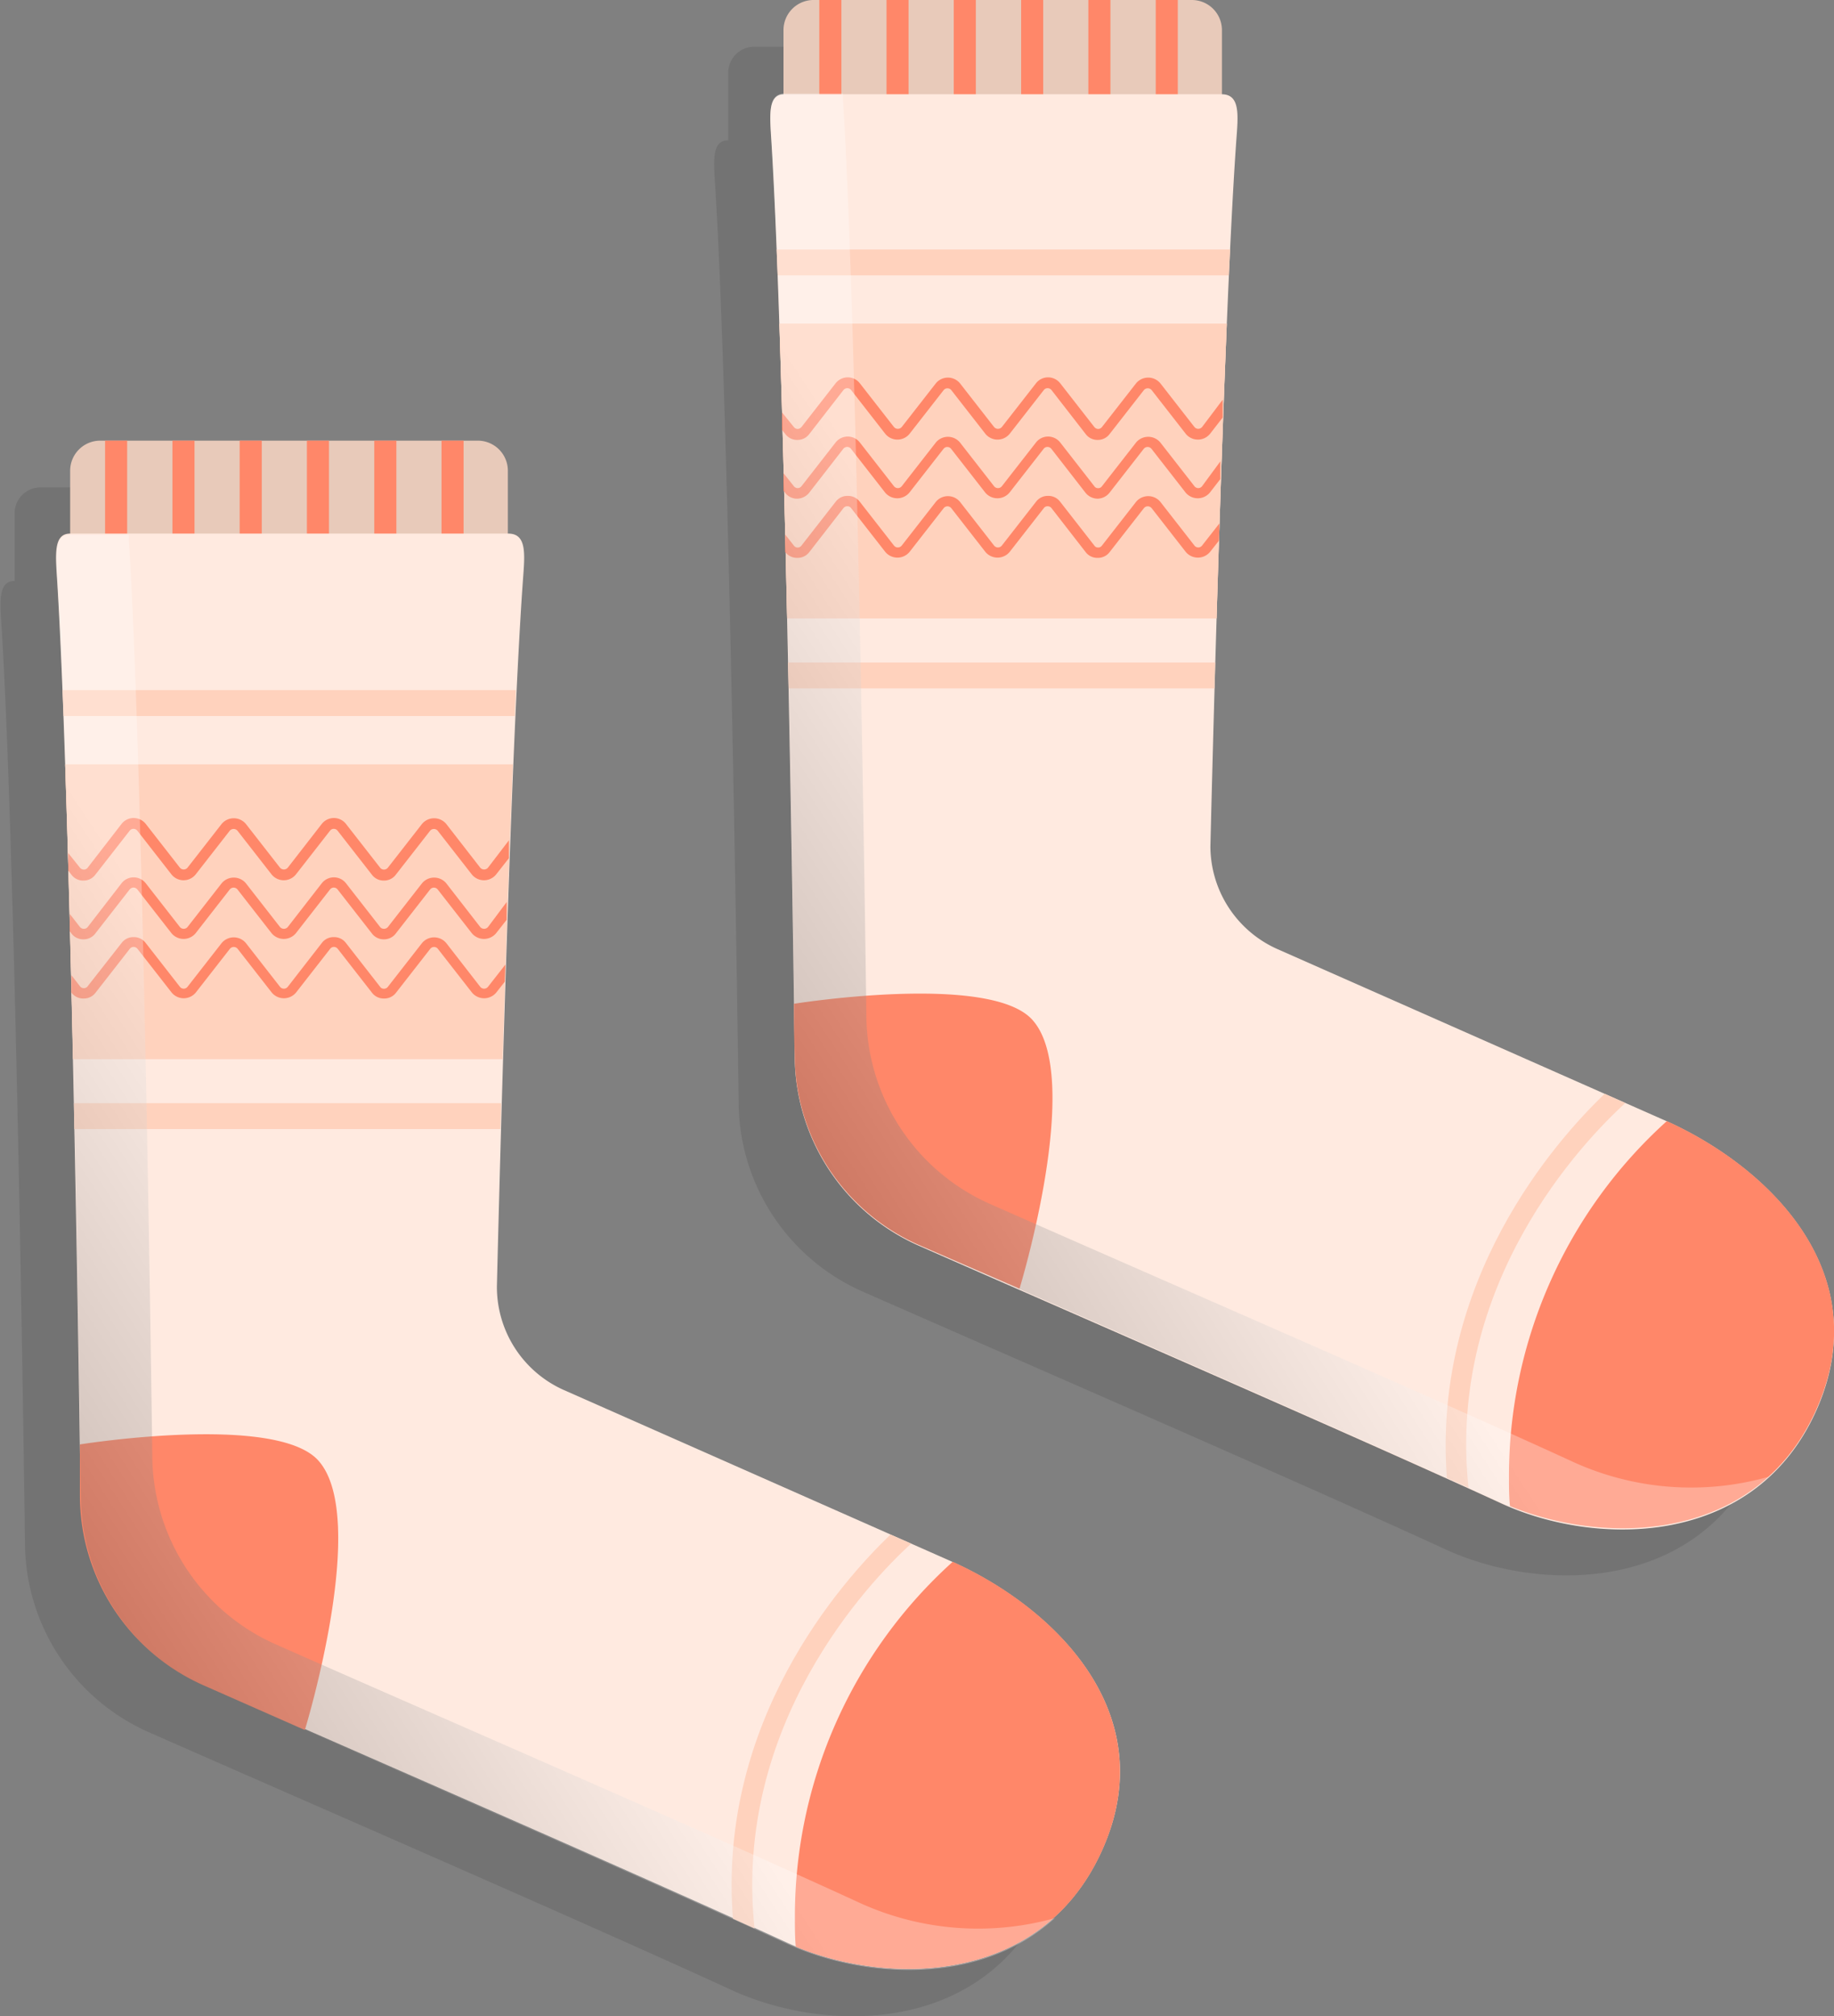 <svg xmlns="http://www.w3.org/2000/svg" xmlns:xlink="http://www.w3.org/1999/xlink" width="125.49" height="137.94" viewBox="0 0 125.49 137.94">
  <rect x="0" y="0" width="125.49" height="137.94" fill="#808080" stroke="none"/>
  <defs>
    <style>
      .cls-1 {
        isolation: isolate;
      }

      .cls-2 {
        opacity: 0.1;
      }

      .cls-3 {
        fill: #e8caba;
      }

      .cls-4 {
        fill: #ff8769;
      }

      .cls-5 {
        fill: #ffeae0;
      }

      .cls-6 {
        fill: #ffd2bd;
      }

      .cls-7, .cls-8 {
        opacity: 0.29;
        mix-blend-mode: multiply;
      }

      .cls-7 {
        fill: url(#linear-gradient);
      }

      .cls-8 {
        fill: url(#linear-gradient-2);
      }
    </style>
    <linearGradient id="linear-gradient" x1="28.64" y1="90.29" x2="-7.09" y2="113.57" gradientUnits="userSpaceOnUse">
      <stop offset="0" stop-color="#fff"/>
      <stop offset="0.21" stop-color="#cecece"/>
      <stop offset="0.68" stop-color="#555"/>
      <stop offset="1"/>
    </linearGradient>
    <linearGradient id="linear-gradient-2" x1="77.5" y1="60.13" x2="41.77" y2="83.42" xlink:href="#linear-gradient"/>
  </defs>
  <title>Asset 9clothes2</title>
  <g class="cls-1">
    <g id="Layer_2" data-name="Layer 2">
      <g id="OBJECTS">
        <g>
          <g>
            <path class="cls-2" d="M61.16,110,34.7,98.29a7.72,7.72,0,0,1-4.59-7.05s.83-35,1.78-48.29c.13-1.76.29-3.2-1-3.2V35.12a1.77,1.77,0,0,0-1.77-1.77H2.73A1.77,1.77,0,0,0,1,35.12v4.63c-1.15,0-1,1.44-.89,3.2,1,16,1.6,62.57,1.6,62.57a14.22,14.22,0,0,0,8.47,13c10,4.41,29.94,13.07,39.83,17.62,6.45,3,17.58,3.2,21.74-6.63C75.62,120.27,68.23,113.12,61.16,110Z"/>
            <g>
              <path class="cls-3" d="M6.86,30.15H32.69a2.06,2.06,0,0,1,2.06,2.06V40.1a0,0,0,0,1,0,0H4.8a0,0,0,0,1,0,0V32.21A2.06,2.06,0,0,1,6.86,30.15Z"/>
              <g>
                <rect class="cls-4" x="11.8" y="30.15" width="1.51" height="9.95"/>
                <rect class="cls-4" x="7.19" y="30.15" width="1.51" height="9.95"/>
                <rect class="cls-4" x="16.4" y="30.15" width="1.51" height="9.95"/>
                <rect class="cls-4" x="25.61" y="30.15" width="1.51" height="9.95"/>
                <rect class="cls-4" x="21" y="30.15" width="1.51" height="9.95"/>
                <rect class="cls-4" x="30.21" y="30.15" width="1.51" height="9.95"/>
              </g>
              <path class="cls-5" d="M65,106.79,38.54,95.09A7.72,7.72,0,0,1,34,88s.83-35,1.78-48.29c.13-1.76.29-3.2-1-3.2H4.8c-1.15,0-1,1.44-.89,3.2,1,16,1.6,62.57,1.6,62.57a14.22,14.22,0,0,0,8.47,13c10,4.41,29.94,13.07,39.83,17.62,6.45,3,17.58,3.2,21.74-6.63C79.46,117.07,72.06,109.92,65,106.79Z"/>
              <path class="cls-4" d="M54.39,131.2c0,.68,0,1.35.06,2,6.53,2.69,17.07,2.6,21.1-6.91,3.87-9.16-3.36-16.27-10.36-19.43A32.67,32.67,0,0,0,54.39,131.2Z"/>
              <path class="cls-4" d="M21.77,99.92c-2.94-3.23-16.3-1.09-16.3-1.09,0,2.2,0,3.49,0,3.49a14.22,14.22,0,0,0,8.47,13l6.92,3.05S25.32,103.83,21.77,99.92Z"/>
              <path class="cls-6" d="M62.34,105.62,60.93,105c-3.39,3.25-11.84,12.78-10.78,26.28l1.48.67C50.15,118,59.46,108.25,62.34,105.62Z"/>
              <path class="cls-6" d="M5,72.46H34.38c.19-6.33.43-13.65.7-20.16H4.46C4.67,58.48,4.85,65.58,5,72.46Z"/>
              <path class="cls-6" d="M5,72.46H34.38c.19-6.33.43-13.65.7-20.16H4.46C4.67,58.48,4.85,65.58,5,72.46Z"/>
              <polygon class="cls-6" points="35.22 48.99 4.35 48.99 4.28 47.22 35.3 47.22 35.22 48.99"/>
              <polygon class="cls-6" points="34.24 77.25 5.09 77.25 5.06 75.48 34.29 75.48 34.24 77.25"/>
              <g>
                <path class="cls-4" d="M33.39,63.43a.35.35,0,0,1-.53,0l-2.33-3a1.08,1.08,0,0,0-1.65,0l-2.34,3a.34.34,0,0,1-.27.12.32.32,0,0,1-.26-.12l-2.34-3a1.05,1.05,0,0,0-.82-.4h0a1.06,1.06,0,0,0-.83.4l-2.33,3a.35.35,0,0,1-.53,0l-2.34-3a1.08,1.08,0,0,0-1.65,0l-2.34,3a.34.34,0,0,1-.52,0l-2.34-3a1.06,1.06,0,0,0-.83-.4h0a1.05,1.05,0,0,0-.82.4L6,63.43a.32.32,0,0,1-.26.12.34.34,0,0,1-.27-.12l-.69-.89,0,1.19.1.13a1,1,0,0,0,.83.41h0a1,1,0,0,0,.82-.41l2.34-3a.33.33,0,0,1,.26-.13.35.35,0,0,1,.27.13l2.34,3a1.07,1.07,0,0,0,1.64,0l2.34-3a.34.34,0,0,1,.53,0l2.34,3a1.08,1.08,0,0,0,1.65,0l2.34-3a.32.32,0,0,1,.26-.13.33.33,0,0,1,.26.13l2.34,3a1,1,0,0,0,.82.41h0a1,1,0,0,0,.83-.41l2.34-3a.33.33,0,0,1,.52,0l2.34,3a1.08,1.08,0,0,0,1.65,0l.73-.93c0-.41,0-.81,0-1.21Z"/>
                <path class="cls-4" d="M34.58,66l-1.19,1.52a.34.34,0,0,1-.53,0l-2.33-3a1.08,1.08,0,0,0-1.65,0l-2.34,3a.32.32,0,0,1-.27.13.3.3,0,0,1-.26-.13l-2.34-3a1,1,0,0,0-.82-.4h0a1,1,0,0,0-.83.4l-2.33,3a.34.34,0,0,1-.53,0l-2.34-3a1.08,1.08,0,0,0-1.65,0l-2.34,3a.33.33,0,0,1-.52,0l-2.34-3a1,1,0,0,0-.83-.4h0a1,1,0,0,0-.82.4L6,67.48a.3.3,0,0,1-.26.13.32.32,0,0,1-.27-.13l-.58-.75c0,.4,0,.79,0,1.19a1,1,0,0,0,.83.4h0a1,1,0,0,0,.82-.4l2.34-3a.33.33,0,0,1,.26-.13.35.35,0,0,1,.27.13l2.34,3a1.07,1.07,0,0,0,1.64,0l2.34-3a.34.34,0,0,1,.53,0l2.34,3a1.08,1.08,0,0,0,1.65,0l2.34-3a.32.32,0,0,1,.26-.13.33.33,0,0,1,.26.13l2.34,3a1,1,0,0,0,.82.4h0a1,1,0,0,0,.83-.4l2.34-3a.33.33,0,0,1,.52,0l2.34,3a1.08,1.08,0,0,0,1.65,0l.59-.75C34.55,66.77,34.57,66.36,34.58,66Z"/>
                <path class="cls-4" d="M33.39,59.37a.35.35,0,0,1-.53,0l-2.33-3a1.08,1.08,0,0,0-1.65,0l-2.34,3a.35.35,0,0,1-.27.13.33.33,0,0,1-.26-.13l-2.34-3a1.05,1.05,0,0,0-.82-.4h0a1.06,1.06,0,0,0-.83.4l-2.33,3a.35.35,0,0,1-.53,0l-2.34-3a1.08,1.08,0,0,0-1.65,0l-2.34,3a.34.34,0,0,1-.52,0l-2.34-3a1.06,1.06,0,0,0-.83-.4h0a1.05,1.05,0,0,0-.82.4L6,59.37a.33.33,0,0,1-.26.13.35.35,0,0,1-.27-.13l-.8-1,0,1.2.21.27a1,1,0,0,0,.83.41h0a1,1,0,0,0,.82-.41l2.34-3a.33.33,0,0,1,.26-.13.35.35,0,0,1,.27.13l2.34,3a1.06,1.06,0,0,0,1.64,0l2.34-3a.35.35,0,0,1,.53,0l2.34,3a1.07,1.07,0,0,0,1.65,0l2.34-3a.32.32,0,0,1,.26-.13.33.33,0,0,1,.26.13l2.34,3a1,1,0,0,0,.82.41h0a1,1,0,0,0,.83-.41l2.34-3a.34.34,0,0,1,.52,0l2.34,3a1.07,1.07,0,0,0,1.65,0l.88-1.12c0-.41,0-.81,0-1.22Z"/>
              </g>
              <path class="cls-7" d="M58.72,130.15c-9.89-4.56-29.88-13.22-39.83-17.63a14.2,14.2,0,0,1-8.47-13S9.83,53,8.82,37l0-.4h-4c-1.15,0-1,1.44-.89,3.2,1,16,1.6,62.57,1.6,62.57a14.22,14.22,0,0,0,8.47,13c10,4.41,29.94,13.07,39.83,17.62,5.11,2.35,13.16,3,18.35-1.75A19.51,19.51,0,0,1,58.72,130.15Z"/>
            </g>
          </g>
          <g>
            <path class="cls-2" d="M110,79.84,83.57,68.14a7.72,7.72,0,0,1-4.59-7s.83-35,1.77-48.29c.13-1.76.29-3.2-1-3.2V5A1.77,1.77,0,0,0,78,3.2H51.6A1.77,1.77,0,0,0,49.83,5V9.6c-1.15,0-1,1.43-.89,3.2,1,16,1.6,62.56,1.6,62.56a14.23,14.23,0,0,0,8.46,13c10,4.4,29.94,13.07,39.84,17.62,6.44,3,17.57,3.19,21.73-6.63C124.48,90.12,117.09,83,110,79.84Z"/>
            <g>
              <path class="cls-3" d="M55.73,0H81.55a2.06,2.06,0,0,1,2.06,2.06V10a0,0,0,0,1,0,0h-30a0,0,0,0,1,0,0V2.06A2.06,2.06,0,0,1,55.73,0Z"/>
              <g>
                <rect class="cls-4" x="60.66" width="1.51" height="9.95"/>
                <rect class="cls-4" x="56.06" width="1.51" height="9.95"/>
                <rect class="cls-4" x="65.26" width="1.51" height="9.95"/>
                <rect class="cls-4" x="74.47" width="1.51" height="9.95"/>
                <rect class="cls-4" x="69.87" width="1.51" height="9.95"/>
                <rect class="cls-4" x="79.08" width="1.51" height="9.95"/>
              </g>
              <path class="cls-5" d="M113.87,76.64,87.41,64.94a7.72,7.72,0,0,1-4.59-7s.83-35,1.77-48.29c.13-1.76.29-3.2-1-3.2H53.67c-1.15,0-1,1.43-.89,3.2,1,16,1.6,62.57,1.6,62.57a14.23,14.23,0,0,0,8.46,13c10,4.41,29.94,13.07,39.83,17.62,6.45,3,17.58,3.19,21.74-6.63C128.32,86.92,120.93,79.77,113.87,76.64Z"/>
              <path class="cls-4" d="M103.25,101.05c0,.68,0,1.35.07,2,6.52,2.69,17.07,2.6,21.09-6.91,3.88-9.16-3.36-16.27-10.36-19.43A32.71,32.71,0,0,0,103.25,101.05Z"/>
              <path class="cls-4" d="M70.63,69.77c-2.93-3.23-16.3-1.09-16.3-1.09,0,2.2.05,3.49.05,3.49a14.23,14.23,0,0,0,8.46,13l6.92,3S74.19,73.68,70.63,69.77Z"/>
              <path class="cls-6" d="M111.21,75.47l-1.41-.63C106.4,78.09,98,87.62,99,101.12l1.48.67C99,87.8,108.33,78.1,111.21,75.47Z"/>
              <path class="cls-6" d="M53.86,42.31H83.24c.19-6.33.43-13.66.7-20.16H53.33C53.53,28.33,53.71,35.43,53.86,42.31Z"/>
              <path class="cls-6" d="M53.86,42.31H83.24c.19-6.33.43-13.66.7-20.16H53.33C53.53,28.33,53.71,35.43,53.86,42.31Z"/>
              <polygon class="cls-6" points="84.08 18.84 53.21 18.84 53.14 17.07 84.17 17.07 84.08 18.84"/>
              <polygon class="cls-6" points="83.1 47.1 53.96 47.1 53.92 45.33 83.15 45.33 83.1 47.1"/>
              <g>
                <path class="cls-4" d="M82.25,33.27a.33.33,0,0,1-.52,0l-2.34-3a1.08,1.08,0,0,0-1.65,0l-2.34,3a.3.3,0,0,1-.26.13.29.29,0,0,1-.26-.13l-2.34-3a1.06,1.06,0,0,0-.83-.4h0a1.05,1.05,0,0,0-.82.4l-2.34,3a.34.34,0,0,1-.53,0l-2.34-3a1.07,1.07,0,0,0-1.64,0l-2.34,3a.34.34,0,0,1-.53,0l-2.34-3a1.05,1.05,0,0,0-.82-.4h0a1.06,1.06,0,0,0-.83.4l-2.34,3a.33.33,0,0,1-.52,0l-.7-.88c0,.39,0,.79,0,1.19l.1.13a1,1,0,0,0,.82.41h0a1.07,1.07,0,0,0,.83-.41l2.33-3a.35.35,0,0,1,.27-.13.33.33,0,0,1,.26.13l2.34,3a1.08,1.08,0,0,0,1.65,0l2.34-3a.33.33,0,0,1,.52,0l2.34,3a1.08,1.08,0,0,0,1.65,0l2.34-3a.33.33,0,0,1,.26-.13.35.35,0,0,1,.27.13l2.33,3a1.07,1.07,0,0,0,.83.41h0a1.06,1.06,0,0,0,.82-.41l2.34-3a.34.34,0,0,1,.53,0l2.34,3a1.08,1.08,0,0,0,1.65,0l.72-.93c0-.41,0-.81,0-1.21Z"/>
                <path class="cls-4" d="M83.44,35.81l-1.19,1.52a.33.33,0,0,1-.52,0l-2.34-3a1.08,1.08,0,0,0-1.65,0l-2.34,3a.3.3,0,0,1-.26.13.29.29,0,0,1-.26-.13l-2.34-3a1,1,0,0,0-.83-.4h0a1,1,0,0,0-.82.4l-2.34,3a.34.34,0,0,1-.53,0l-2.34-3a1.07,1.07,0,0,0-1.64,0l-2.34,3a.34.34,0,0,1-.53,0l-2.34-3a1,1,0,0,0-.82-.4h0a1,1,0,0,0-.83.4l-2.34,3a.32.32,0,0,1-.52,0l-.59-.75,0,1.19a1,1,0,0,0,.82.4h0a1,1,0,0,0,.83-.4l2.33-3a.32.32,0,0,1,.27-.13.3.3,0,0,1,.26.13l2.34,3a1.08,1.08,0,0,0,1.65,0l2.34-3a.33.33,0,0,1,.52,0l2.34,3a1.08,1.08,0,0,0,1.65,0l2.34-3a.3.3,0,0,1,.26-.13.32.32,0,0,1,.27.13l2.33,3a1,1,0,0,0,.83.4h0a1,1,0,0,0,.82-.4l2.34-3a.34.34,0,0,1,.53,0l2.34,3a1.08,1.08,0,0,0,1.65,0L83.4,37C83.42,36.61,83.43,36.21,83.44,35.81Z"/>
                <path class="cls-4" d="M82.25,29.22a.34.34,0,0,1-.52,0l-2.34-3a1.08,1.08,0,0,0-1.65,0l-2.34,3a.33.33,0,0,1-.26.13.35.35,0,0,1-.26-.13l-2.34-3a1.06,1.06,0,0,0-.83-.4h0a1.05,1.05,0,0,0-.82.4l-2.34,3a.35.35,0,0,1-.53,0l-2.34-3a1.07,1.07,0,0,0-1.64,0l-2.34,3a.35.35,0,0,1-.53,0l-2.34-3a1.05,1.05,0,0,0-.82-.4h0a1.06,1.06,0,0,0-.83.4l-2.34,3a.36.36,0,0,1-.26.13.33.33,0,0,1-.26-.13l-.81-1,0,1.2.22.27a1,1,0,0,0,.82.41h0a1,1,0,0,0,.83-.41l2.33-3a.35.35,0,0,1,.27-.13.33.33,0,0,1,.26.13l2.34,3a1.07,1.07,0,0,0,1.65,0l2.34-3a.34.34,0,0,1,.52,0l2.34,3a1.07,1.07,0,0,0,1.65,0l2.34-3a.33.33,0,0,1,.26-.13.35.35,0,0,1,.27.13l2.33,3a1,1,0,0,0,.83.41h0a1,1,0,0,0,.82-.41l2.34-3a.35.35,0,0,1,.53,0l2.34,3a1.07,1.07,0,0,0,1.65,0l.87-1.12c0-.41,0-.82,0-1.22Z"/>
              </g>
              <path class="cls-8" d="M107.58,100c-9.89-4.55-29.87-13.21-39.83-17.62a14.2,14.2,0,0,1-8.47-13S58.69,22.8,57.68,6.8c0-.14,0-.27,0-.4h-4c-1.15,0-1,1.43-.89,3.2,1,16,1.6,62.57,1.6,62.57a14.23,14.23,0,0,0,8.46,13c10,4.41,29.94,13.07,39.83,17.62,5.12,2.35,13.16,3,18.35-1.75A19.46,19.46,0,0,1,107.58,100Z"/>
            </g>
          </g>
        </g>
      </g>
    </g>
  </g>
</svg>
